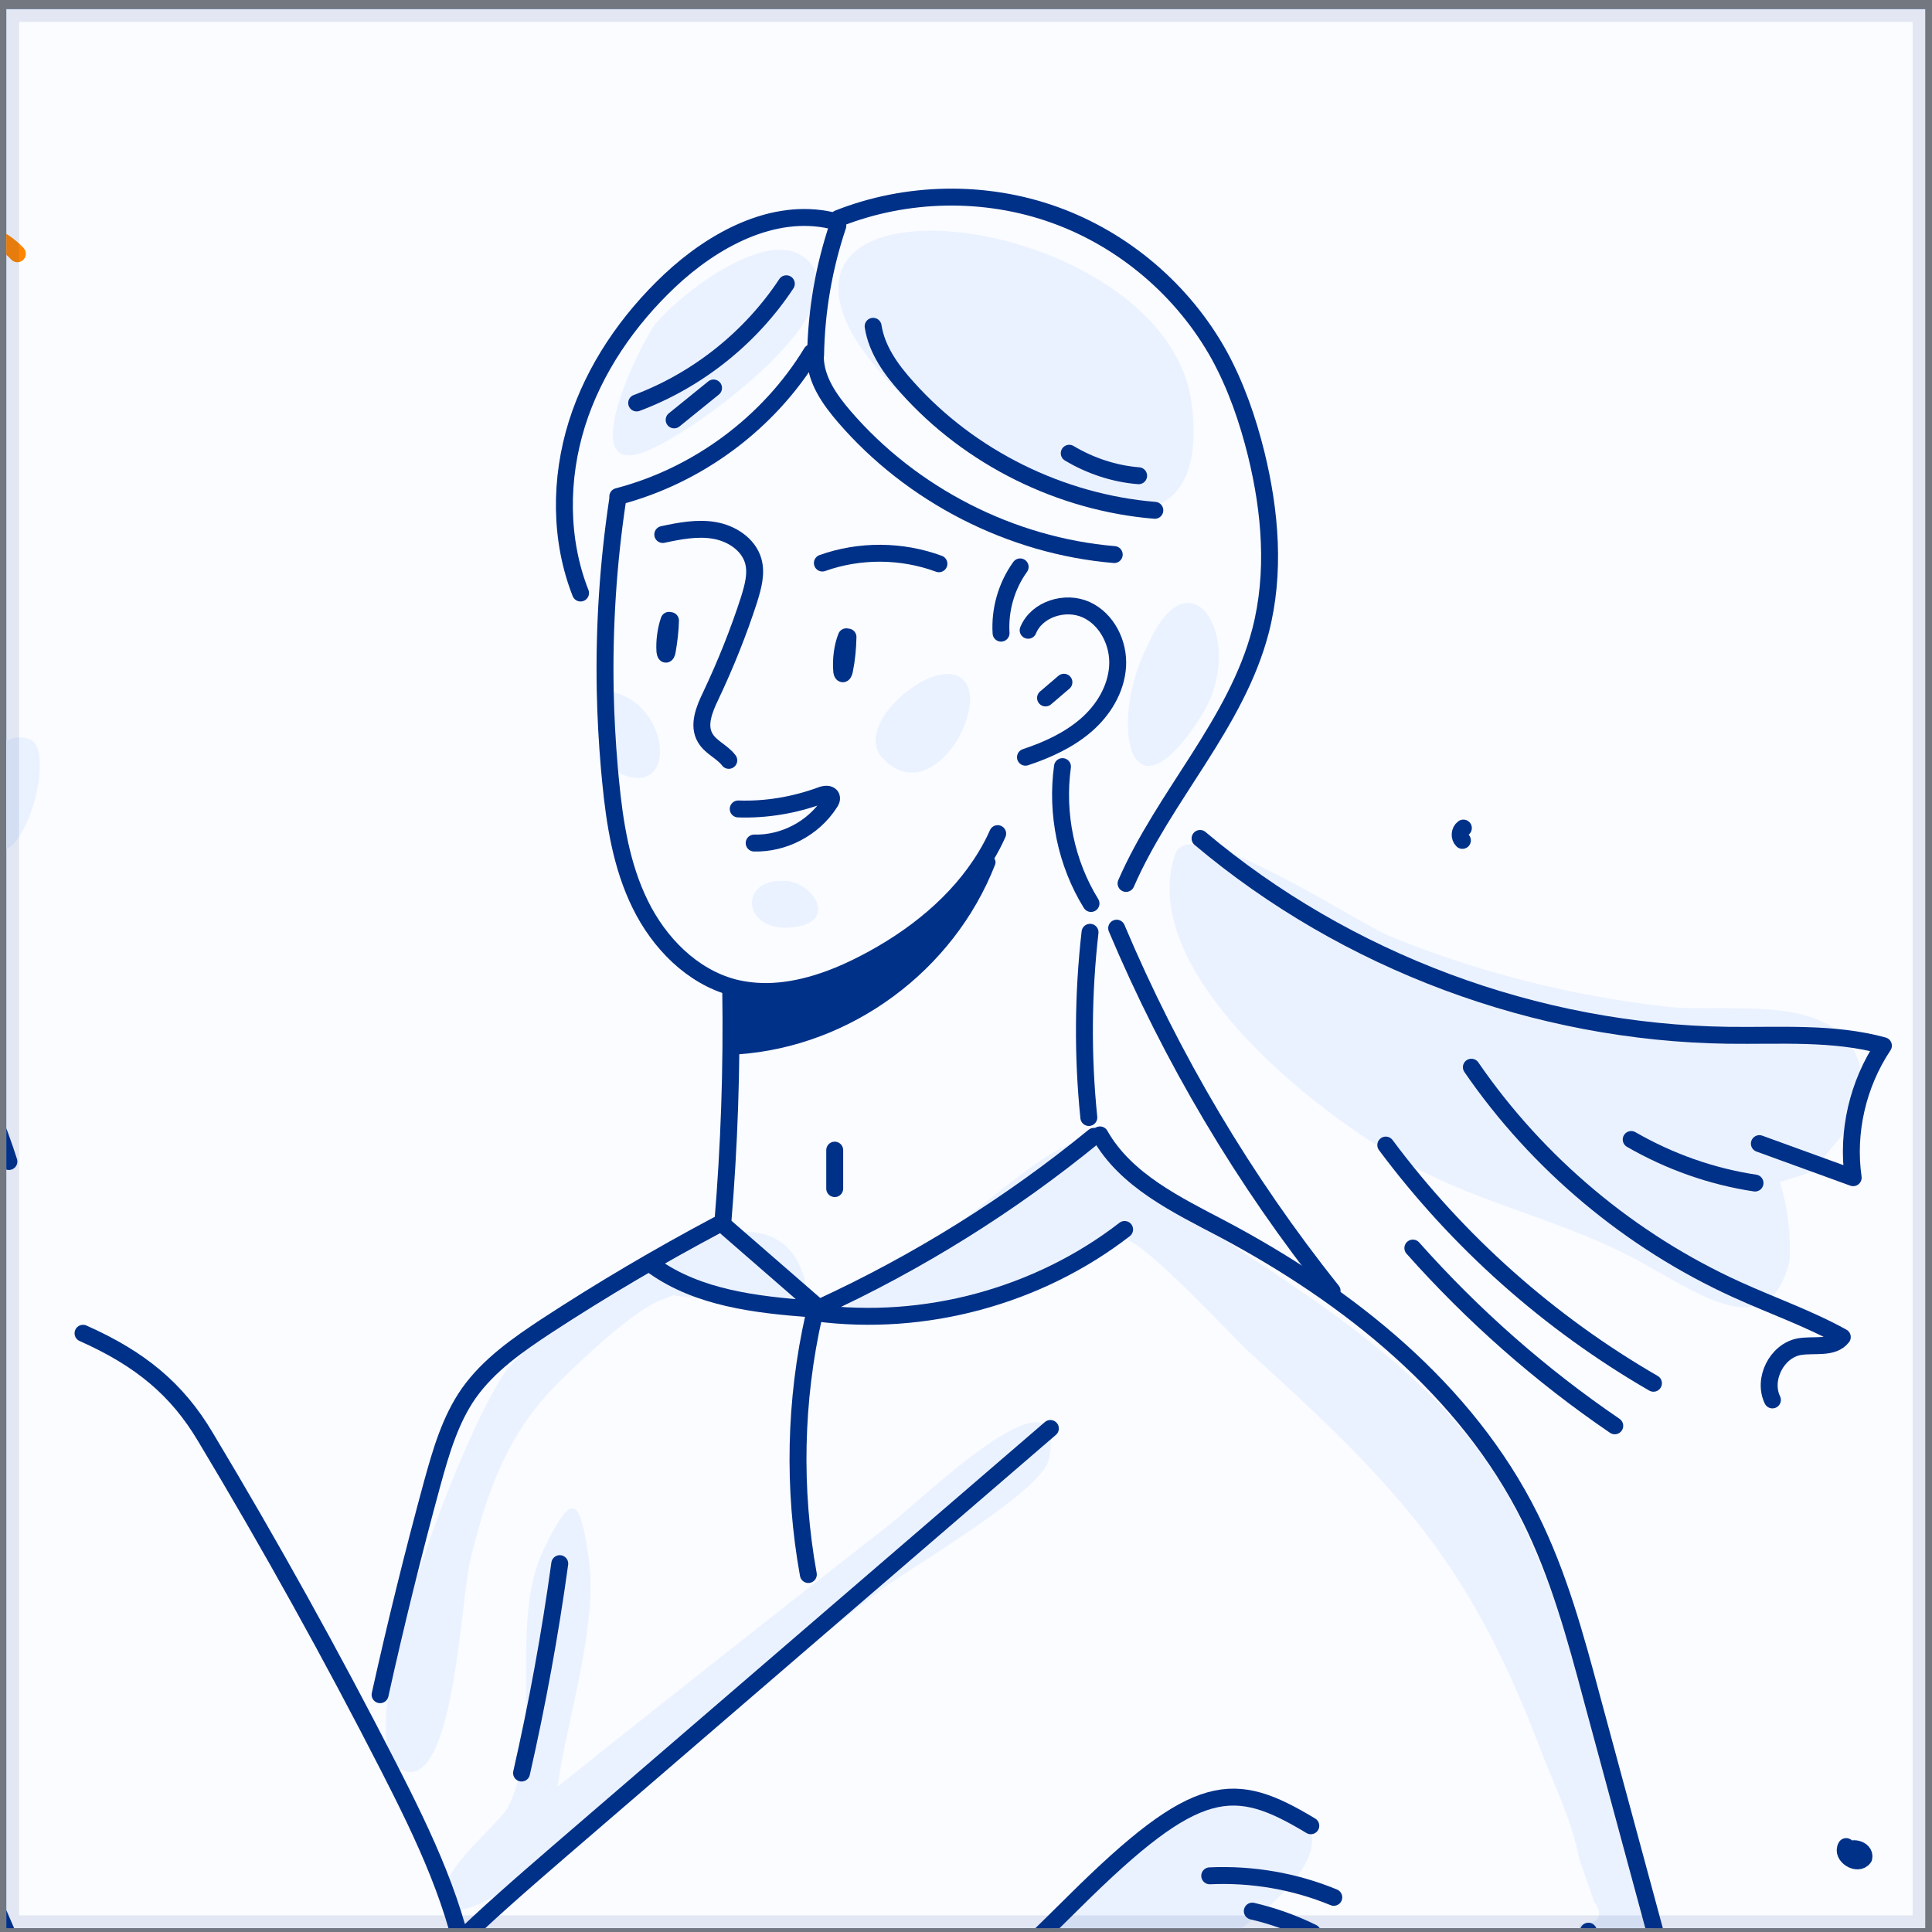 <svg width="200" height="200" viewBox="0 0 200 200" fill="none" xmlns="http://www.w3.org/2000/svg">
<rect x="0" y="0" width="200" height="200" fill="#808080" stroke="none"/>
<g clip-path="url(#clip0_3_17730)">
<path d="M0.65 0.94H199.313V199.604H0.65V0.94Z" fill="#003188"/>
<g clip-path="url(#clip1_3_17730)">
<path d="M316.854 -134.736H-434.102V428.481H316.854V-134.736Z" fill="#FBFCFF"/>
<path d="M-0.003 88.099C2.976 88.099 5.73 77.435 3.026 76.509C-2.406 74.657 -4.308 88.099 -0.003 88.099Z" fill="#EBF2FF"/>
<path d="M46.483 197.363C49.737 200.617 73.517 178.464 77.197 175.56C81.778 171.956 86.358 168.351 90.939 164.771C93.843 162.494 107.911 154.433 108.587 151.054C110.714 140.315 95.245 155.359 92.141 157.788C80.601 166.774 69.136 175.836 57.722 184.947C58.648 178.113 61.952 168.201 60.951 161.317C60.025 154.984 59.274 154.208 56.295 160.366C52.59 168.026 56.32 179.265 52.665 186.95C51.689 188.977 43.879 194.735 46.483 197.363Z" fill="#EBF2FF"/>
<path d="M133.319 186.924C123.656 181.267 113.568 194.859 107.911 200.567C98.725 209.854 88.687 218.139 78.949 226.825C73.768 231.456 62.528 240.192 68.786 248.353C73.918 255.036 81.878 239.917 86.584 235.912C90.865 255.261 106.309 268.979 114.119 286.676C116.522 292.133 120.177 304.574 121.529 293.009C122.355 285.975 112.192 273.334 108.637 267.902C103.906 260.668 98.599 253.659 94.97 245.749C93.943 243.496 89.813 235.036 90.739 232.432C91.44 230.455 99.701 224.072 101.278 222.394C108.111 215.11 114.595 209.253 122.855 203.52C125.984 201.343 141.904 191.931 133.319 186.924Z" fill="#EBF2FF"/>
<path d="M187.035 250.805C177.899 235.435 175.671 215.535 170.69 198.513C166.71 184.896 163.581 170.302 157.448 157.386C150.514 142.767 135.595 134.357 122.804 125.746C121.452 124.844 114.969 118.111 112.39 118.061C108.786 118.011 100.225 126.497 96.721 128.324C75.243 139.563 97.146 135.608 108.11 131.828C109.737 131.278 114.969 128.149 116.496 128.324C118.598 128.599 127.685 138.487 129.337 139.989C135.67 145.746 142.028 151.553 147.285 158.337C152.717 165.321 156.346 172.881 159.475 181.116C160.827 184.646 162.78 188.601 163.455 192.355C163.981 193.857 164.507 195.359 165.007 196.836C166.059 198.313 165.558 199.114 163.506 199.214C162.93 202.819 159.15 208.401 161.628 213.983C164.957 221.467 168.737 218.113 169.438 210.679C172.117 219.84 173.468 229.377 176.347 238.489C179.901 249.854 188.162 258.565 192.042 269.654C193.419 273.584 195.071 297.564 198.775 280.442C200.928 270.505 191.716 258.665 187.035 250.805Z" fill="#EBF2FF"/>
<path d="M41.976 183.369C47.008 184.746 47.734 165.546 48.635 161.742C50.362 154.482 52.515 148.299 57.947 142.993C60.124 140.865 65.606 135.558 68.61 134.507C72.991 133.005 65.356 134.357 74.042 134.357C76.921 134.357 84.756 138.913 83.454 133.055C80.175 118.236 56.545 137.361 52.84 141.341C48.76 145.796 34.742 181.367 41.976 183.369Z" fill="#EBF2FF"/>
<path d="M66.257 46.946C71.063 45.494 90.488 31.426 83.003 26.47C78.898 23.766 70.262 30.625 67.934 33.428C66.432 35.206 59.699 48.923 66.257 46.946Z" fill="#EBF2FF"/>
<path d="M87.31 32.578C91.641 44.718 126.385 66.245 123.381 41.914C121.128 23.491 81.828 17.133 87.31 32.578Z" fill="#EBF2FF"/>
<path d="M118.875 66.647C114.644 74.757 116.847 86.071 124.407 74.031C129.163 66.446 123.331 56.684 118.875 66.647ZM124.232 67.022C124.232 67.022 124.232 66.997 124.257 66.997C124.257 66.997 124.257 67.022 124.232 67.022ZM124.232 66.972C124.232 66.972 124.232 66.997 124.232 66.972C124.182 67.047 124.106 66.922 124.232 66.972Z" fill="#EBF2FF"/>
<path d="M121.679 88.372C117.323 100.688 137.248 116.308 147.436 121.364C154.896 125.069 162.455 126.596 169.765 130.601C176.398 134.256 183.057 139.137 185.26 130.576C185.41 127.798 185.084 125.044 184.258 122.366C185.485 121.99 186.686 121.59 187.913 121.214C189.89 117.61 193.595 116.033 192.694 111.051C191.167 102.39 179.127 104.918 172.618 104.218C162.756 103.116 153.044 100.663 143.857 96.908C140.427 95.506 123.206 83.992 121.679 88.372Z" fill="#EBF2FF"/>
<path d="M98.324 69.776C94.969 69.475 88.461 75.383 91.365 78.487C97.072 84.544 103.956 70.276 98.324 69.776Z" fill="#EBF2FF"/>
<path d="M63.103 79.488C62.878 76.835 62.728 74.181 62.678 71.503C62.753 71.503 62.803 71.503 62.878 71.528C69.862 72.554 70.338 84.019 63.103 79.488Z" fill="#EBF2FF"/>
<path d="M81.476 91.201C76.169 90.725 76.845 96.858 82.377 95.957C86.758 95.231 84.08 91.426 81.476 91.201Z" fill="#EBF2FF"/>
<path d="M-3.408 109.551C-1.831 112.805 -0.154 116.835 0.922 120.239" stroke="#003188" stroke-width="1.752" stroke-miterlimit="10" stroke-linecap="round" stroke-linejoin="round"/>
<path d="M8.594 138.02C14.554 140.668 18.345 143.844 21.248 148.726C27.982 159.94 34.315 171.354 40.273 182.994C43.902 190.103 47.457 197.463 48.583 205.373C48.733 206.499 48.783 207.826 47.932 208.577C46.556 209.803 44.228 208.101 44.203 206.274C44.203 204.422 45.554 202.895 46.856 201.618C50.386 198.139 54.14 194.909 57.895 191.655C74.842 177.062 91.788 162.468 108.735 147.875" stroke="#003188" stroke-width="1.752" stroke-miterlimit="10" stroke-linecap="round" stroke-linejoin="round"/>
<path d="M-19.729 152.73C-10.867 173.257 -2.006 193.783 6.855 214.309C10.51 222.795 14.29 231.456 20.372 238.415C26.455 245.373 35.342 250.53 44.578 249.854C54.241 249.128 62.226 242.37 69.41 235.911C83.578 223.145 97.671 210.304 111.213 196.862C123.979 184.196 127.709 184.196 135.694 189.002" stroke="#003188" stroke-width="1.752" stroke-miterlimit="10" stroke-linecap="round" stroke-linejoin="round"/>
<path d="M125.23 194.184C129.611 193.984 134.017 194.735 138.072 196.412" stroke="#003188" stroke-width="1.752" stroke-miterlimit="10" stroke-linecap="round" stroke-linejoin="round"/>
<path d="M129.637 197.838C131.79 198.339 133.893 199.089 135.87 200.066" stroke="#003188" stroke-width="1.752" stroke-miterlimit="10" stroke-linecap="round" stroke-linejoin="round"/>
<path d="M84.254 136.21C82.277 144.971 82.077 154.158 83.679 162.994" stroke="#003188" stroke-width="1.752" stroke-miterlimit="10" stroke-linecap="round" stroke-linejoin="round"/>
<path d="M84.805 135.383C94.993 130.702 104.58 124.72 113.241 117.636" stroke="#003188" stroke-width="1.752" stroke-miterlimit="10" stroke-linecap="round" stroke-linejoin="round"/>
<path d="M75.019 126.922C78.098 129.6 81.177 132.279 84.256 134.957" stroke="#003188" stroke-width="1.752" stroke-miterlimit="10" stroke-linecap="round" stroke-linejoin="round"/>
<path d="M74.291 126.798C68.258 130.002 62.35 133.481 56.643 137.211C53.639 139.189 50.611 141.291 48.533 144.22C46.605 146.974 45.654 150.278 44.753 153.532C42.776 160.791 40.973 168.1 39.346 175.435" stroke="#003188" stroke-width="1.752" stroke-miterlimit="10" stroke-linecap="round" stroke-linejoin="round"/>
<path d="M57.946 161.867C56.945 169.151 55.618 176.386 53.991 183.545" stroke="#003188" stroke-width="1.752" stroke-miterlimit="10" stroke-linecap="round" stroke-linejoin="round"/>
<path d="M84.455 135.91C95.694 137.387 107.459 134.208 116.421 127.274" stroke="#003188" stroke-width="1.752" stroke-miterlimit="10" stroke-linecap="round" stroke-linejoin="round"/>
<path d="M67.71 131.104C72.315 134.358 78.223 135.059 83.855 135.484" stroke="#003188" stroke-width="1.752" stroke-miterlimit="10" stroke-linecap="round" stroke-linejoin="round"/>
<path d="M113.868 117.485C116.547 122.216 121.803 124.72 126.609 127.248C139.651 134.182 151.816 143.869 158.4 157.111C161.354 163.043 163.106 169.477 164.808 175.86C168.763 190.453 172.693 205.047 176.648 219.64C180.603 234.259 184.683 249.178 193.269 261.669C195.873 265.424 199.002 269.454 198.526 273.985C198.125 277.764 195.247 281.544 196.774 285.049" stroke="#003188" stroke-width="1.752" stroke-miterlimit="10" stroke-linecap="round" stroke-linejoin="round"/>
<path d="M103.279 86.297C102.928 87.098 102.528 87.849 102.077 88.6C99.174 93.431 94.518 97.135 89.461 99.739C86.332 101.366 82.828 102.617 79.348 102.642C78.172 102.642 77.02 102.517 75.869 102.217C71.614 101.065 68.234 97.611 66.282 93.631C64.329 89.676 63.628 85.22 63.203 80.815C63.153 80.364 63.128 79.913 63.078 79.463C62.852 76.81 62.702 74.156 62.652 71.478C62.527 64.894 62.953 58.311 63.929 51.803" stroke="#003188" stroke-width="1.752" stroke-miterlimit="10" stroke-linecap="round" stroke-linejoin="round"/>
<path d="M75.644 102.518C75.77 110.578 75.494 118.638 74.818 126.673" stroke="#003188" stroke-width="1.752" stroke-miterlimit="10" stroke-linecap="round" stroke-linejoin="round"/>
<path d="M86.409 119.062C86.409 120.389 86.409 121.716 86.409 123.043" stroke="#003188" stroke-width="1.752" stroke-miterlimit="10" stroke-linecap="round" stroke-linejoin="round"/>
<path d="M112.84 96.509C112.114 102.867 112.064 109.325 112.715 115.683" stroke="#003188" stroke-width="1.752" stroke-miterlimit="10" stroke-linecap="round" stroke-linejoin="round"/>
<path d="M109.987 79.36C109.312 84.242 110.363 89.348 112.941 93.528" stroke="#003188" stroke-width="1.752" stroke-miterlimit="10" stroke-linecap="round" stroke-linejoin="round"/>
<path d="M106.433 65.245C107.334 63.042 110.287 62.141 112.44 63.117C114.593 64.093 115.845 66.597 115.694 68.975C115.544 71.353 114.217 73.53 112.415 75.082C110.613 76.634 108.41 77.636 106.157 78.386" stroke="#003188" stroke-width="1.752" stroke-miterlimit="10" stroke-linecap="round" stroke-linejoin="round"/>
<path d="M108.234 72.252C108.86 71.701 109.511 71.176 110.137 70.625" stroke="#003188" stroke-width="1.752" stroke-miterlimit="10" stroke-linecap="round" stroke-linejoin="round"/>
<path d="M105.607 58.685C104.18 60.663 103.479 63.141 103.629 65.544" stroke="#003188" stroke-width="1.752" stroke-miterlimit="10" stroke-linecap="round" stroke-linejoin="round"/>
<path d="M84.405 36.958C84.43 39.311 85.882 41.364 87.409 43.141C94.393 51.251 104.656 56.508 115.345 57.409" stroke="#003188" stroke-width="1.752" stroke-miterlimit="10" stroke-linecap="round" stroke-linejoin="round"/>
<path d="M84.003 36.507C79.573 43.791 72.213 49.248 63.953 51.401" stroke="#003188" stroke-width="1.752" stroke-miterlimit="10" stroke-linecap="round" stroke-linejoin="round"/>
<path d="M84.43 36.782C84.505 32.227 85.281 27.696 86.733 23.365" stroke="#003188" stroke-width="1.752" stroke-miterlimit="10" stroke-linecap="round" stroke-linejoin="round"/>
<path d="M86.031 22.815C79.998 21.464 73.841 24.818 69.335 29.048C65.004 33.129 61.5 38.21 59.723 43.867C57.945 49.549 57.92 55.857 60.098 61.389" stroke="#003188" stroke-width="1.752" stroke-miterlimit="10" stroke-linecap="round" stroke-linejoin="round"/>
<path d="M81.401 29.374C77.696 34.981 72.189 39.362 65.906 41.715" stroke="#003188" stroke-width="1.752" stroke-miterlimit="10" stroke-linecap="round" stroke-linejoin="round"/>
<path d="M73.867 40.163C72.516 41.264 71.139 42.366 69.787 43.467" stroke="#003188" stroke-width="1.752" stroke-miterlimit="10" stroke-linecap="round" stroke-linejoin="round"/>
<path d="M86.782 22.615C93.866 19.811 101.976 19.661 109.16 22.24C116.344 24.818 122.502 30.075 126.207 36.758C127.959 39.962 129.161 43.442 130.037 46.971C131.514 52.979 132.039 59.337 130.487 65.319C127.984 74.907 120.525 82.366 116.57 91.453" stroke="#003188" stroke-width="1.752" stroke-miterlimit="10" stroke-linecap="round" stroke-linejoin="round"/>
<path d="M90.386 33.779C90.761 36.207 92.263 38.285 93.915 40.112C100.423 47.397 109.81 52.028 119.548 52.828" stroke="#003188" stroke-width="1.752" stroke-miterlimit="10" stroke-linecap="round" stroke-linejoin="round"/>
<path d="M110.687 46.92C112.865 48.222 115.343 49.048 117.871 49.248" stroke="#003188" stroke-width="1.752" stroke-miterlimit="10" stroke-linecap="round" stroke-linejoin="round"/>
<path d="M124.23 86.796C139.374 99.562 159.049 106.896 178.875 107.172C184.256 107.247 189.763 106.821 194.97 108.248C192.317 112.228 191.165 117.185 191.841 121.916C188.612 120.739 185.358 119.563 182.129 118.386" stroke="#003188" stroke-width="1.752" stroke-miterlimit="10" stroke-linecap="round" stroke-linejoin="round"/>
<path d="M168.862 117.962C172.817 120.24 177.173 121.792 181.679 122.468" stroke="#003188" stroke-width="1.752" stroke-miterlimit="10" stroke-linecap="round" stroke-linejoin="round"/>
<path d="M115.595 96.084C121.277 109.551 128.787 122.217 137.898 133.632" stroke="#003188" stroke-width="1.752" stroke-miterlimit="10" stroke-linecap="round" stroke-linejoin="round"/>
<path d="M146.258 129.2C152.441 136.159 159.475 142.367 167.16 147.599" stroke="#003188" stroke-width="1.752" stroke-miterlimit="10" stroke-linecap="round" stroke-linejoin="round"/>
<path d="M143.455 118.537C150.89 128.525 160.377 136.961 171.165 143.194" stroke="#003188" stroke-width="1.752" stroke-miterlimit="10" stroke-linecap="round" stroke-linejoin="round"/>
<path d="M152.315 110.477C159.174 120.464 168.786 128.5 179.8 133.506C183.43 135.158 187.235 136.485 190.714 138.412C189.738 139.664 187.786 139.138 186.234 139.413C183.906 139.864 182.454 142.793 183.48 144.92" stroke="#003188" stroke-width="1.752" stroke-miterlimit="10" stroke-linecap="round" stroke-linejoin="round"/>
<path d="M68.609 55.332C70.361 54.956 72.188 54.606 73.941 54.906C75.718 55.207 77.47 56.333 77.971 58.06C78.346 59.362 77.946 60.764 77.545 62.065C76.444 65.47 75.117 68.774 73.59 72.003C72.914 73.405 72.213 75.082 73.014 76.409C73.59 77.385 74.767 77.811 75.443 78.712" stroke="#003188" stroke-width="1.752" stroke-miterlimit="10" stroke-linecap="round" stroke-linejoin="round"/>
<path d="M85.131 58.286C88.986 56.909 93.342 56.934 97.197 58.361" stroke="#003188" stroke-width="1.752" stroke-miterlimit="10" stroke-linecap="round" stroke-linejoin="round"/>
<path d="M76.42 83.743C79.324 83.843 82.252 83.342 84.981 82.341C85.356 82.191 85.907 82.115 86.057 82.491C86.132 82.716 86.032 82.942 85.882 83.142C84.205 85.745 81.151 87.347 78.072 87.272" stroke="#003188" stroke-width="1.752" stroke-miterlimit="10" stroke-linecap="round" stroke-linejoin="round"/>
<path d="M164.431 199.915C165.508 204.17 165.583 208.651 164.631 212.932" stroke="#003188" stroke-width="1.752" stroke-miterlimit="10" stroke-linecap="round" stroke-linejoin="round"/>
<path d="M191.116 191.155C190.565 192.106 192.317 193.208 192.943 192.307C193.143 191.406 191.466 190.98 191.191 191.856" stroke="#003188" stroke-width="1.752" stroke-miterlimit="10" stroke-linecap="round" stroke-linejoin="round"/>
<path d="M151.488 85.721C151.088 85.996 151.038 86.672 151.388 86.997" stroke="#003188" stroke-width="1.752" stroke-miterlimit="10" stroke-linecap="round" stroke-linejoin="round"/>
<path d="M87.784 65.945C87.759 67.071 87.659 68.223 87.433 69.324C87.408 69.499 87.333 69.725 87.258 69.75C87.183 69.75 87.133 69.575 87.133 69.424C87.033 68.298 87.208 66.921 87.609 65.92" stroke="#003188" stroke-width="1.752" stroke-miterlimit="10" stroke-linecap="round" stroke-linejoin="round"/>
<path d="M69.408 64.243C69.383 65.269 69.258 66.32 69.083 67.322C69.058 67.497 69.008 67.697 68.933 67.722C68.883 67.722 68.858 67.572 68.833 67.422C68.758 66.395 68.933 65.144 69.258 64.218" stroke="#003188" stroke-width="1.752" stroke-miterlimit="10" stroke-linecap="round" stroke-linejoin="round"/>
<path d="M101.628 88.924C96.021 97.284 86.434 102.591 76.371 102.917C75.946 102.942 75.645 103.242 75.62 103.668C75.57 104.894 75.495 106.146 75.445 107.372C75.42 107.673 75.57 107.873 75.746 107.998C75.47 108.449 75.645 109.2 76.346 109.15C88.111 108.349 98.725 100.489 103.005 89.525C103.331 88.674 102.079 88.248 101.628 88.924Z" fill="#003188"/>
<path d="M-24.71 22.014C-21.331 19.836 -16.575 20.011 -13.37 22.439C-12.595 23.015 -11.894 23.741 -10.992 24.092C-9.04 24.893 -6.887 23.891 -4.785 23.716C-2.357 23.516 0.147 24.492 1.799 26.269" stroke="#FF8500" stroke-width="1.752" stroke-miterlimit="10" stroke-linecap="round" stroke-linejoin="round"/>
</g>
</g>
<path d="M0.65 0.94V-0.384H-0.675V0.94H0.65ZM199.313 0.94H200.638V-0.384H199.313V0.94ZM199.313 199.604V200.928H200.638V199.604H199.313ZM0.65 199.604H-0.675V200.928H0.65V199.604ZM0.65 2.265H199.313V-0.384H0.65V2.265ZM197.989 0.94V199.604H200.638V0.94H197.989ZM199.313 198.279H0.65V200.928H199.313V198.279ZM1.974 199.604V0.94H-0.675V199.604H1.974Z" fill="#003188" fill-opacity="0.1"/>
<defs>
<clipPath id="clip0_3_17730">
<path d="M0.65 0.94H199.313V199.604H0.65V0.94Z" fill="white"/>
</clipPath>
<clipPath id="clip1_3_17730">
<rect width="750.956" height="563.217" fill="white" transform="translate(-434.102 -134.736)"/>
</clipPath>
</defs>
</svg>
